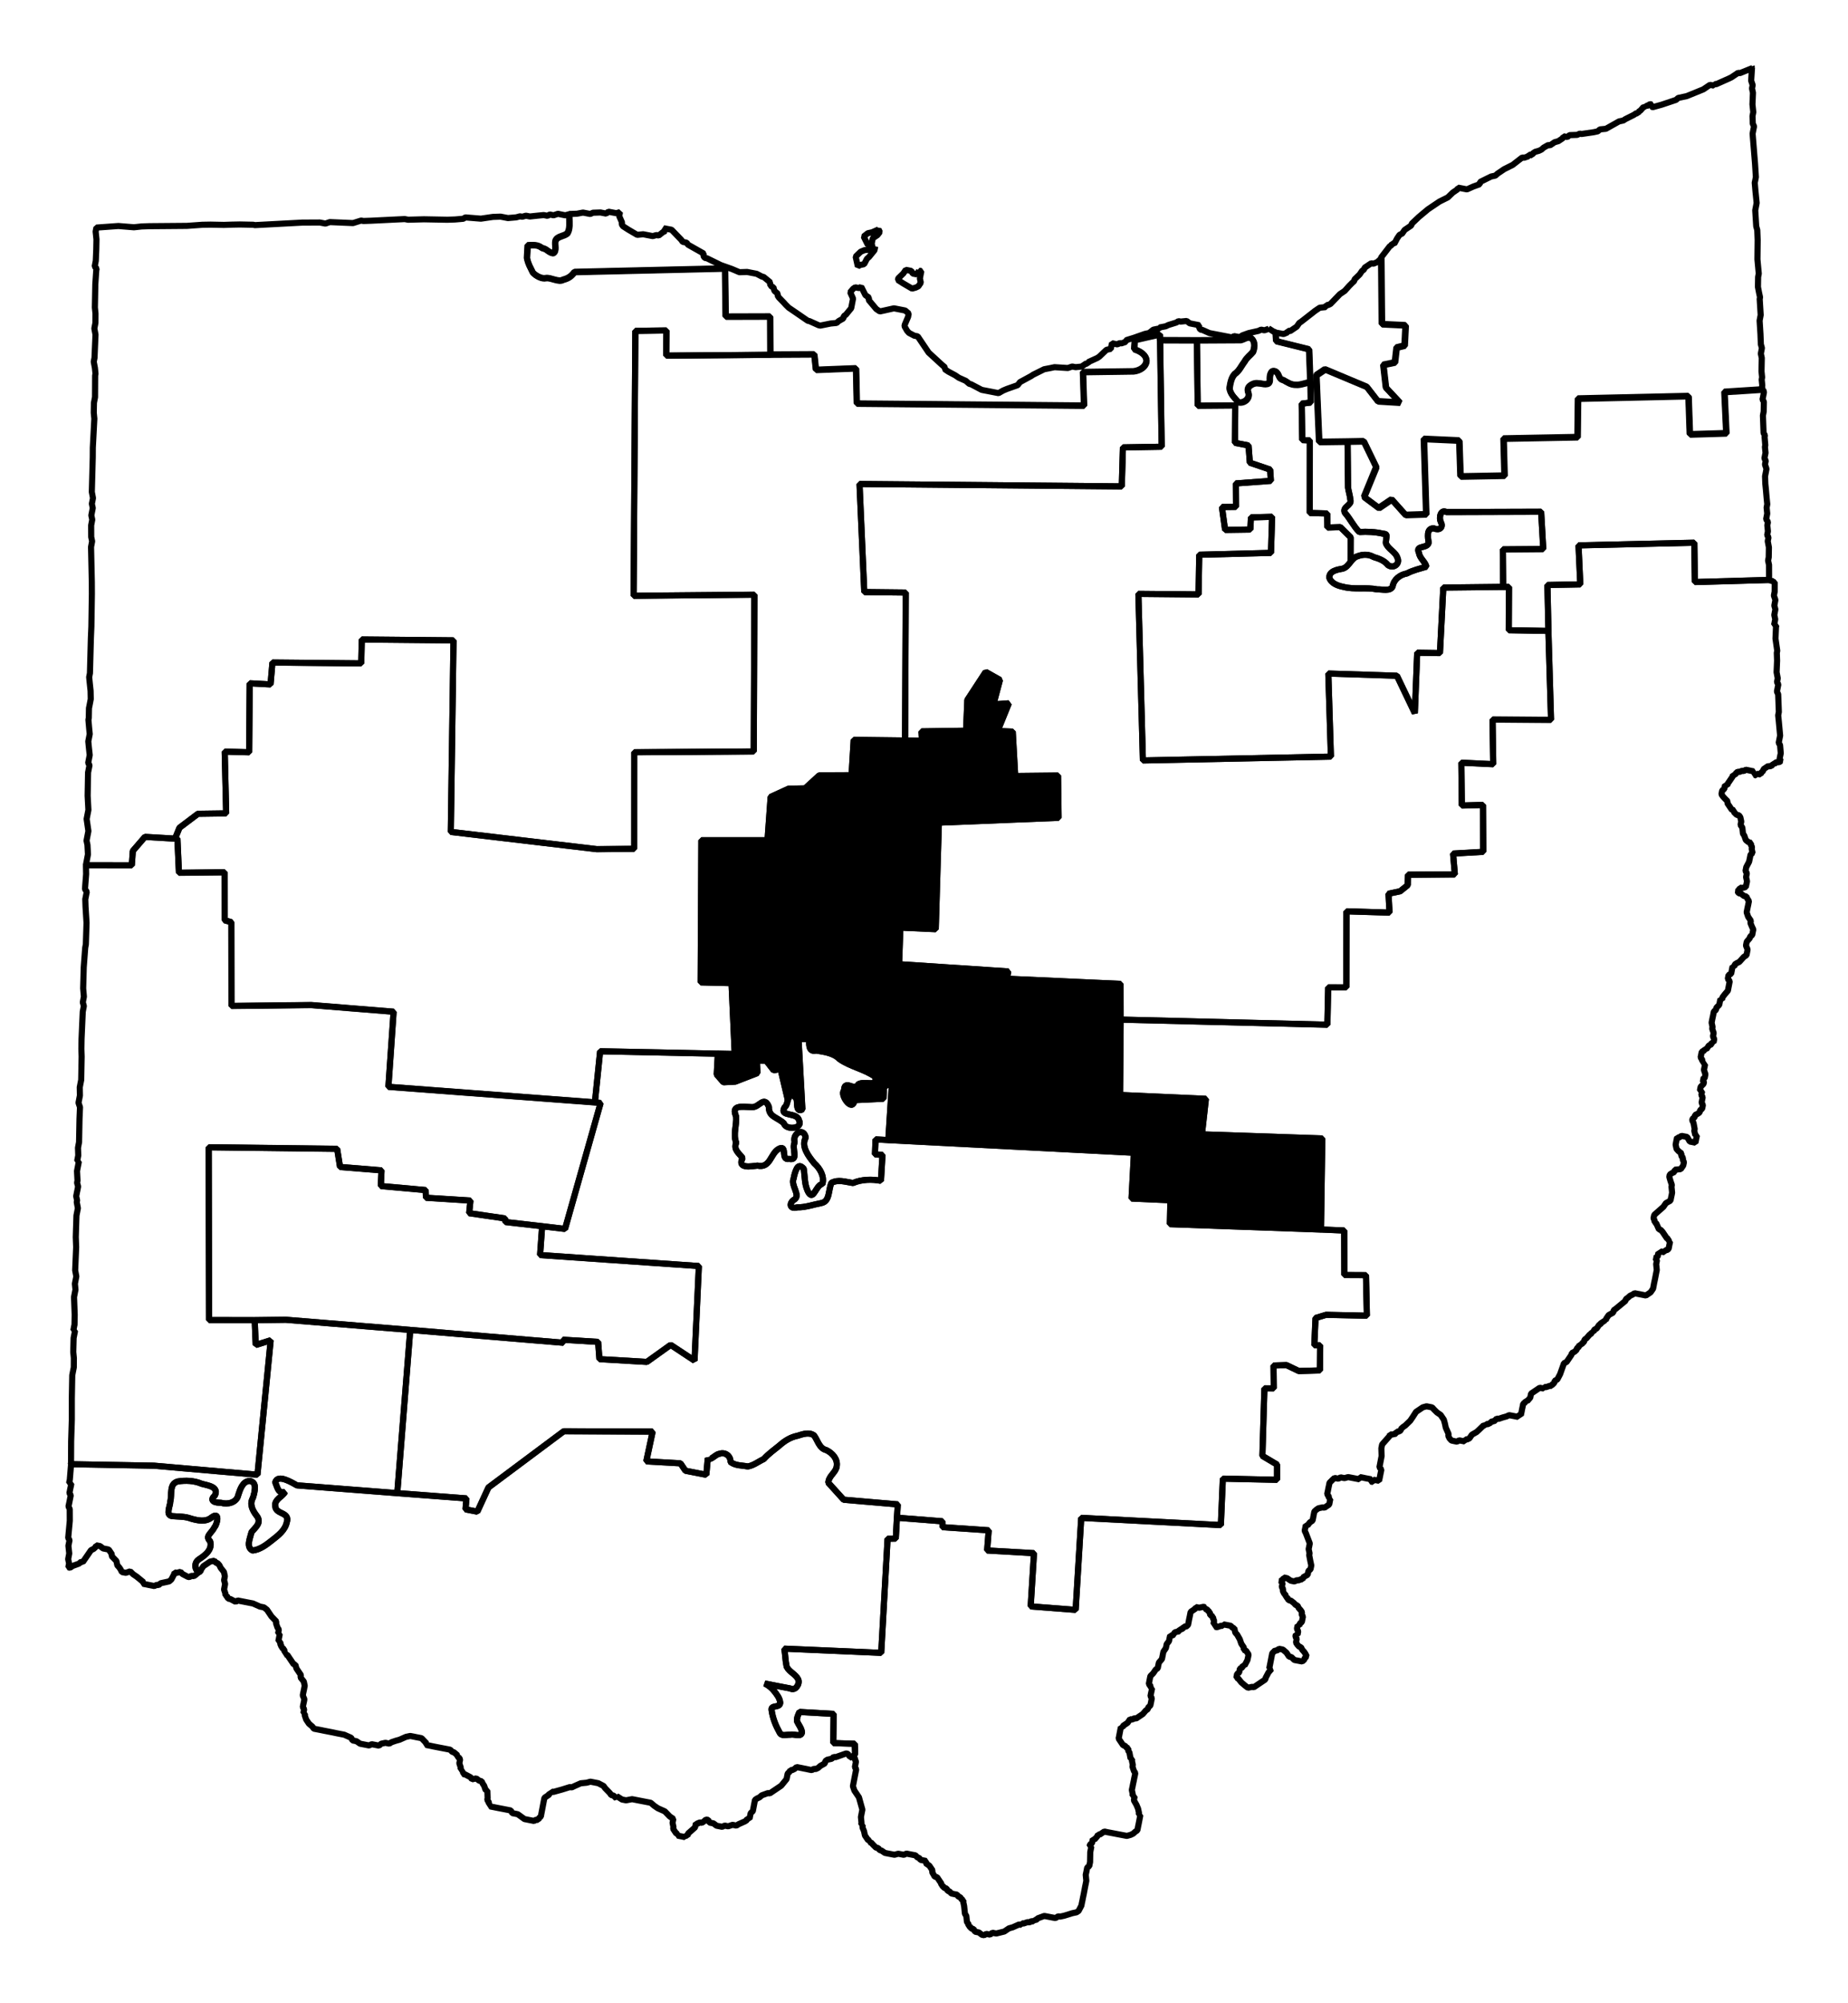 <?xml version="1.0" encoding="UTF-8" standalone="no"?>
<!-- Created with Inkscape (http://www.inkscape.org/) -->

<svg
   xmlns:dc="http://purl.org/dc/elements/1.1/"
   xmlns:cc="http://creativecommons.org/ns#"
   xmlns:rdf="http://www.w3.org/1999/02/22-rdf-syntax-ns#"
   xmlns:svg="http://www.w3.org/2000/svg"
   xmlns="http://www.w3.org/2000/svg"
   xmlns:sodipodi="http://sodipodi.sourceforge.net/DTD/sodipodi-0.dtd"
   xmlns:inkscape="http://www.inkscape.org/namespaces/inkscape"
   width="28.373mm"
   height="30.736mm"
   viewBox="0 0 100.535 108.906"
   id="svg12983"
   version="1.1"
   inkscape:version="0.91 r"
   sodipodi:docname="12.svg">
  <defs
     id="defs12985" />
  <sodipodi:namedview
     id="base"
     pagecolor="#ffffff"
     bordercolor="#666666"
     borderopacity="1.0"
     inkscape:pageopacity="0.0"
     inkscape:pageshadow="2"
     inkscape:zoom="11.394135"
     inkscape:cx="27.637241"
     inkscape:cy="43.894265"
     inkscape:document-units="px"
     inkscape:current-layer="layer1"
     showgrid="false"
     fit-margin-top="1"
     fit-margin-left="1"
     fit-margin-right="1"
     fit-margin-bottom="1"
     inkscape:window-width="2560"
     inkscape:window-height="1388"
     inkscape:window-x="0"
     inkscape:window-y="0"
     inkscape:window-maximized="1" />
  <g
     inkscape:label="Layer 1"
     inkscape:groupmode="layer"
     id="layer1"
     transform="translate(-327.689,-534.191)">
    <path
       inkscape:connector-curvature="0"
       d="m 338.499,619.668 c -0.051,-0.071 -0.129,-0.111 -0.154,-0.189 -0.058,-0.178 -0.031,-0.375 0.163,-0.51 0.158,-0.101 0.357,-0.239 0.494,-0.413 0.137,-0.175 0.191,-0.387 0.113,-0.583 -0.164,-0.155 -0.108,-0.272 -0.021,-0.386 0.087,-0.115 0.204,-0.231 0.262,-0.363 0.087,-0.099 0.16,-0.321 0.157,-0.479 -0.003,-0.158 -0.087,-0.223 -0.307,-0.059 -0.328,0.272 -0.755,0.172 -1.127,0.067 -0.329,-0.127 -0.682,-0.103 -1.024,-0.136 -0.193,-0.027 -0.212,-0.161 -0.192,-0.324 0.021,-0.163 0.091,-0.334 0.089,-0.46 0.054,-0.183 0.033,-0.444 0.064,-0.656 0.032,-0.212 0.104,-0.377 0.341,-0.443 0.434,-0.072 0.904,-0.049 1.312,0.128 0.148,0.041 0.396,0.08 0.571,0.175 0.175,0.094 0.257,0.249 0.131,0.471 -0.171,0.148 -0.15,0.243 -0.059,0.307 0.091,0.064 0.26,0.074 0.399,0.078 0.185,0.051 0.399,0.052 0.576,-0.015 0.177,-0.068 0.32,-0.192 0.365,-0.406 0.099,-0.305 0.237,-0.756 0.627,-0.769 0.227,0.052 0.277,0.194 0.278,0.372 0.001,0.179 -0.058,0.397 -0.108,0.552 -0.199,0.344 -0.016,0.684 0.195,0.961 0.149,0.18 0.144,0.343 0.064,0.49 -0.08,0.147 -0.232,0.282 -0.335,0.412 -0.034,0.148 -0.11,0.356 -0.138,0.546 -0.027,0.19 0.017,0.37 0.199,0.452 0.39,-0.044 0.724,-0.292 1.027,-0.533 0.35,-0.277 0.738,-0.55 0.834,-1.016 0.081,-0.253 -0.051,-0.368 -0.229,-0.458 -0.178,-0.09 -0.389,-0.165 -0.4,-0.396 -0.071,-0.367 0.389,-0.516 0.535,-0.787 -0.186,0.055 -0.291,0.01 -0.362,-0.102 -0.072,-0.112 -0.118,-0.284 -0.174,-0.416 0.066,-0.24 0.304,-0.231 0.539,-0.15 0.235,0.081 0.492,0.229 0.639,0.315 l 5.457,0.424 0.706,-8.872 -6.769,-0.552 -1.691,0.021 0.056,1.348 0.814,-0.256 -0.72,7.309 -5.635,-0.491 -4.505,-0.08 -0.069,0.846 -0.02,0.092 -0.02,0.092 0.123,0.023 -0.023,0.123 -0.02,0.092 -0.02,0.092 -0.023,0.123 -0.02,0.092 0.074,0.11 -0.084,0.429 -0.02,0.092 -0.02,0.092 0.068,0.141 0.003,0.637 -0.087,0.938 0.074,0.11 -0.042,0.215 -0.02,0.092 0.045,0.423 -0.023,0.123 -0.035,0.184 0.05,0.233 -0.042,0.215 0.092,0.02 0.147,-0.099 0.343,-0.125 0.116,-0.105 0.092,0.02 0.444,-0.646 0.141,-0.068 0.116,-0.105 0.02,-0.092 0.215,0.042 0.166,0.128 0.215,0.042 0.092,0.02 0.099,0.147 0.074,0.11 -0.02,0.092 0.265,0.274 0.05,0.233 0.105,0.116 0.074,0.11 0.068,0.141 0.215,0.042 0.239,-0.081 0.16,0.158 0.197,0.134 0.357,0.292 -0.02,0.092 0.215,0.042 0.092,0.02 0.215,0.042 0.092,0.02 0.141,-0.068 0.092,0.02 0.116,-0.105 0.465,-0.101 0.116,-0.105 0.152,-0.289 0.02,-0.092 0.123,0.023 0.202,-0.056 0.105,0.116 0.289,0.152 0.092,0.02 0.11,-0.074 0.123,0.023 0.11,-0.074 0.116,-0.105 0.037,-0.025 z"
       id="OH-01"
       style="font-style:normal;font-weight:400;font-size:34.375px;font-family:'MS Shell Dlg 2';opacity:1;fill:none;fill-opacity:1;fill-rule:evenodd;stroke:#000000;stroke-width:0.333;stroke-linecap:square;stroke-linejoin:bevel;stroke-miterlimit:4;stroke-dasharray:none;stroke-opacity:1" />
    <path
       inkscape:connector-curvature="0"
       d="m 374.082,629.705 0.128,-0.166 -0.021,-0.545 -1.171,-0.037 0.022,-1.587 -1.858,-0.106 c -0.074,0.162 -0.161,0.331 -0.132,0.515 0.087,0.191 0.247,0.375 0.267,0.593 -0.041,0.29 -0.435,0.071 -0.631,0.132 -0.199,-0.019 -0.467,0.109 -0.583,-0.113 -0.212,-0.375 -0.372,-0.771 -0.435,-1.199 -0.082,-0.344 0.437,-0.114 0.464,-0.419 -0.011,-0.246 -0.179,-0.451 -0.322,-0.636 -0.142,-0.18 -0.32,-0.322 -0.523,-0.42 0.465,0.099 0.914,0.177 1.381,0.268 0.154,0.08 0.285,0.02 0.367,-0.088 0.082,-0.108 0.135,-0.263 0.078,-0.399 -0.135,-0.289 -0.491,-0.405 -0.629,-0.695 -0.079,-0.369 -0.067,-0.606 -0.128,-0.98 l 5.272,0.229 0.346,-6.204 0.447,-0.009 0.061,-1.134 0,0 0.046,-0.723 -2.943,-0.253 -0.839,-0.927 0.011,-0.061 c 0.049,-0.335 0.413,-0.504 0.449,-0.836 0.062,-0.394 -0.236,-0.714 -0.562,-0.873 -0.393,-0.094 -0.464,-0.522 -0.672,-0.799 -0.266,-0.196 -0.605,-0.074 -0.895,0.017 -0.384,0.075 -0.711,0.281 -0.996,0.539 -0.291,0.235 -0.591,0.448 -0.842,0.728 -0.283,0.128 -0.56,0.356 -0.874,0.403 -0.322,-0.066 -0.669,-0.034 -0.939,-0.246 0.016,-0.328 -0.291,-0.559 -0.615,-0.438 -0.199,0.02 -0.505,0.421 -0.618,0.23 l -0.082,0.907 -1.135,-0.221 -0.272,-0.403 -1.858,-0.106 0.347,-1.62 -4.836,-0.017 -4.096,3.056 -0.606,1.315 -0.644,-0.125 0.052,-0.595 -3.765,-0.286 0,0 -5.457,-0.424 c -0.147,-0.087 -0.404,-0.235 -0.639,-0.315 -0.235,-0.081 -0.473,-0.09 -0.539,0.15 0.056,0.132 0.102,0.304 0.174,0.416 0.072,0.112 0.176,0.157 0.362,0.102 -0.146,0.271 -0.606,0.421 -0.535,0.787 0.012,0.232 0.222,0.306 0.4,0.396 0.178,0.09 0.31,0.206 0.229,0.458 -0.097,0.466 -0.484,0.739 -0.834,1.016 -0.303,0.24 -0.637,0.489 -1.027,0.533 -0.182,-0.083 -0.226,-0.262 -0.199,-0.452 0.027,-0.19 0.105,-0.399 0.138,-0.546 0.103,-0.13 0.255,-0.265 0.335,-0.412 0.08,-0.147 0.085,-0.31 -0.064,-0.49 -0.211,-0.277 -0.394,-0.617 -0.195,-0.961 0.05,-0.155 0.108,-0.374 0.108,-0.552 -10e-4,-0.179 -0.051,-0.32 -0.278,-0.372 -0.39,0.014 -0.528,0.465 -0.627,0.769 -0.046,0.214 -0.188,0.339 -0.365,0.406 -0.177,0.068 -0.391,0.067 -0.576,0.015 -0.139,-0.002 -0.308,-0.012 -0.399,-0.077 -0.091,-0.064 -0.111,-0.159 0.059,-0.307 0.126,-0.222 0.045,-0.377 -0.131,-0.471 -0.175,-0.094 -0.423,-0.134 -0.571,-0.175 -0.408,-0.176 -0.878,-0.2 -1.312,-0.128 -0.236,0.066 -0.31,0.231 -0.341,0.443 -0.032,0.212 -0.01,0.473 -0.065,0.656 0.002,0.126 -0.069,0.297 -0.089,0.46 -0.021,0.163 1.5e-4,0.295 0.192,0.324 0.342,0.033 0.695,0.008 1.024,0.136 0.372,0.104 0.799,0.204 1.127,-0.067 0.22,-0.163 0.303,-0.099 0.307,0.059 0.003,0.158 -0.07,0.38 -0.157,0.479 -0.058,0.132 -0.175,0.248 -0.262,0.363 -0.087,0.114 -0.144,0.231 0.021,0.386 0.078,0.196 0.024,0.408 -0.113,0.583 -0.137,0.174 -0.337,0.312 -0.494,0.413 -0.193,0.135 -0.221,0.331 -0.163,0.51 0.025,0.079 0.103,0.118 0.154,0.189 l 0.104,-0.043 0.02,-0.092 0.134,-0.197 0.11,-0.074 0.147,-0.099 0.11,-0.074 0.233,-0.05 0.074,0.11 0.092,0.02 0.105,0.116 0.068,0.141 0.179,0.226 0.05,0.233 -0.042,0.215 0.056,0.202 -0.023,0.123 -0.035,0.184 0.081,0.239 -0.02,0.092 0.092,0.02 0.068,0.141 0.123,0.023 0.289,0.152 0.11,-0.074 0.092,0.02 0.215,0.042 0.399,0.078 0.123,0.023 0.381,0.17 0.215,0.042 0.166,0.128 0.173,0.257 0.074,0.11 0.265,0.274 -0.02,0.092 0.081,0.239 0.074,0.11 -0.042,0.215 0.092,0.02 -0.059,0.307 -0.02,0.092 0.123,0.023 -0.023,0.123 0.074,0.11 -0.02,0.092 0.092,0.02 0.099,0.147 -0.02,0.092 0.092,0.02 -0.02,0.092 0.092,0.02 0.173,0.256 0.074,0.11 0.099,0.147 0.092,0.02 0.056,0.202 0.173,0.256 0.074,0.11 -0.023,0.123 0.179,0.226 0.05,0.233 -0.02,0.092 -0.023,0.123 -0.02,0.092 -0.02,0.092 -0.023,0.123 0.087,0.208 -0.023,0.123 -0.02,0.092 -0.02,0.092 -0.023,0.123 0.074,0.11 -0.042,0.215 0.092,0.02 -0.02,0.092 0.081,0.239 0.074,0.11 0.074,0.11 0.191,0.164 0.074,0.11 0.215,0.042 0.215,0.042 0.092,0.02 0.521,0.101 0.092,0.02 0.092,0.02 0.215,0.042 0.215,0.042 0.381,0.17 0.068,0.141 0.123,0.023 0.092,0.02 0.197,0.134 0.491,0.096 0.141,-0.068 0.307,0.059 0.092,0.02 0.116,-0.105 0.233,-0.05 0.092,0.02 0.123,0.023 0.11,-0.074 0.239,-0.081 0.202,-0.056 0.349,-0.155 0.233,-0.05 0.215,0.042 0.092,0.02 0.307,0.059 0.265,0.274 -0.02,0.092 0.092,0.02 0.123,0.023 0.092,0.02 0.092,0.02 0.215,0.042 0.307,0.059 0.307,0.059 0.092,0.02 0.105,0.116 0.092,0.02 0.191,0.164 -0.02,0.092 0.092,0.02 0.074,0.11 -0.023,0.123 -0.02,0.092 0.081,0.239 -0.02,0.092 0.092,0.02 -0.02,0.092 0.092,0.02 -0.023,0.123 0.123,0.023 0.289,0.152 0.074,0.11 0.233,-0.05 0.166,0.128 0.123,0.023 0.068,0.141 0.074,0.11 0.081,0.239 0.092,0.02 0.014,0.417 -0.02,0.092 0.099,0.147 -0.02,0.092 0.092,0.02 -0.02,0.092 0.092,0.02 0.123,0.023 0.092,0.02 0.215,0.042 0.184,0.035 0.43,0.084 0.068,0.141 0.092,0.02 0.123,0.023 0.092,0.02 0.363,0.262 0.123,0.023 0.092,0.02 0.215,0.042 0.092,0.02 0.11,-0.074 0.123,0.023 0.02,-0.092 0.116,-0.105 0.035,-0.184 0.059,-0.307 0.023,-0.123 0.059,-0.307 0.02,-0.092 0.257,-0.173 0.02,-0.092 0.092,0.02 0.02,-0.092 0.092,0.02 0.471,-0.131 0.44,-0.137 0.092,0.02 0.141,-0.068 0.348,-0.155 0.325,-0.032 0.202,-0.056 0.215,0.042 0.215,0.042 0.289,0.152 0.074,0.11 0.265,0.274 0.074,0.11 0.123,0.023 0.16,0.159 0.023,-0.123 0.283,0.182 0.123,0.023 0.092,0.02 0.331,-0.063 0.215,0.042 0.614,0.119 0.184,0.035 0.191,0.164 0.197,0.134 0.381,0.17 0.265,0.274 0.197,0.134 -0.042,0.215 0.05,0.233 -0.02,0.092 0.074,0.11 0.099,0.147 0.092,0.02 -0.02,0.092 0.092,0.02 0.123,0.023 0.092,0.02 0.092,0.02 0.02,-0.092 0.123,0.023 0.023,-0.123 0.384,-0.339 0.02,-0.092 0.023,-0.123 0.092,0.02 0.11,-0.074 0.123,0.023 0.11,-0.074 0.116,-0.105 0.123,0.023 0.068,0.141 0.092,0.02 0.123,0.023 0.166,0.128 0.215,0.042 0.092,0.02 0.141,-0.068 0.092,0.02 0.092,0.02 0.239,-0.081 0.215,0.042 0.11,-0.074 0.349,-0.155 0.11,-0.074 0.02,-0.092 0.123,0.023 0.042,-0.215 0.02,-0.092 0.116,-0.105 0.059,-0.307 0.059,-0.307 0.11,-0.074 0.141,-0.068 0.116,-0.105 0.343,-0.125 0.092,0.02 0.147,-0.099 0.22,-0.148 0.257,-0.173 0.292,-0.357 0.042,-0.215 0.02,-0.092 0.116,-0.105 0.02,-0.092 0.092,0.02 0.141,-0.068 0.116,-0.105 0.092,0.02 0.215,0.042 0.092,0.02 0.123,0.023 0.092,0.02 0.092,0.02 0.123,0.023 0.11,-0.074 0.092,0.02 0.141,-0.068 0.116,-0.105 0.251,-0.142 0.023,-0.123 0.11,-0.074 0.233,-0.05 0.116,-0.105 0.092,0.02 0.581,-0.205 0.092,0.02 0.099,0.147 0.092,0.02 0.074,0.11 z"
       id="OH-02"
       style="font-style:normal;font-weight:400;font-size:34.375px;font-family:'MS Shell Dlg 2';opacity:1;fill:none;fill-opacity:1;fill-rule:evenodd;stroke:#000000;stroke-width:0.333;stroke-linecap:square;stroke-linejoin:bevel;stroke-miterlimit:4;stroke-dasharray:none;stroke-opacity:1" />
    <path
       inkscape:connector-curvature="0"
       d="m 370.548,593.999 c -0.038,0.143 -0.067,0.307 -0.17,0.381 -0.174,0.292 0.015,0.345 0.241,0.397 0.226,0.052 0.485,0.091 0.541,0.328 0.106,0.214 -0.048,0.361 -0.268,0.394 -0.219,0.033 -0.497,-0.025 -0.559,-0.236 -0.149,-0.147 -0.362,-0.244 -0.535,-0.359 -0.173,-0.114 -0.294,-0.26 -0.279,-0.532 -0.128,-0.317 -0.254,-0.318 -0.4,-0.237 -0.146,0.082 -0.308,0.256 -0.526,0.248 -0.304,-0.011 -0.597,-0.046 -0.766,0.01 -0.169,0.057 -0.226,0.184 -0.096,0.491 0.045,0.476 -0.176,0.967 0.008,1.434 -0.17,0.39 0.181,0.589 0.348,0.832 -0.16,0.308 -0.03,0.412 0.168,0.446 0.198,0.036 0.465,-0.021 0.643,-0.034 0.334,0.077 0.518,-0.075 0.66,-0.285 0.143,-0.21 0.258,-0.484 0.469,-0.609 0.268,-0.156 0.293,0.006 0.314,0.188 0.02,0.182 0.015,0.39 0.284,0.342 0.269,0.054 0.297,-0.09 0.28,-0.296 -0.017,-0.205 -0.078,-0.462 0.021,-0.601 -0.087,-0.232 0.044,-0.458 0.199,-0.534 0.156,-0.076 0.344,-0.017 0.394,0.268 -0.135,0.262 -0.087,0.505 0.016,0.735 0.103,0.23 0.281,0.459 0.445,0.659 0.312,0.276 0.575,0.716 0.447,1.138 -0.17,0.006 -0.287,0.238 -0.396,0.4 -0.11,0.162 -0.194,0.282 -0.336,0.094 -0.254,-0.405 -0.213,-0.882 -0.283,-1.328 -0.184,-0.211 -0.295,-0.164 -0.38,-0.011 -0.085,0.153 -0.147,0.404 -0.169,0.54 -0.171,0.37 0.37,0.873 0.067,1.127 -0.171,0.093 -0.244,0.233 -0.225,0.338 0.019,0.105 0.145,0.169 0.362,0.102 0.435,0.011 0.86,-0.149 1.286,-0.228 0.264,-0.045 0.355,-0.244 0.408,-0.462 0.053,-0.218 0.075,-0.453 0.156,-0.638 0.37,-0.202 0.753,-0.056 1.177,0.006 0.463,-0.204 1.045,-0.212 1.519,-0.119 l 0.084,-1.416 -0.411,-0.016 0.033,-0.821 0.693,0.039 0.203,-3.176 -0.44,0.297 -0.027,0.631 -1.575,0.076 c -0.02,0.173 -0.101,0.256 -0.176,0.252 -0.076,-0.002 -0.172,-0.077 -0.252,-0.176 -0.16,-0.199 -0.264,-0.506 -0.138,-0.6 -4.5e-4,-0.312 0.142,-0.308 0.305,-0.259 0.163,0.049 0.354,0.134 0.459,-0.07 0.153,-0.111 0.426,-0.07 0.649,-0.065 0.223,0.006 0.386,-0.043 0.261,-0.363 -0.591,-0.411 -1.327,-0.534 -1.917,-0.946 -0.338,-0.341 -0.828,-0.395 -1.277,-0.471 -0.217,0.052 -0.309,-0.033 -0.35,-0.164 -0.041,-0.129 -0.043,-0.294 -0.009,-0.447 l -0.601,-0.021 0.211,3.829 c -0.199,0.123 -0.264,-0.009 -0.283,-0.182 -0.019,-0.175 0.004,-0.389 -0.101,-0.465 -0.22,-0.217 -0.302,-0.137 -0.355,0.026 -0.014,0.038 -0.043,0.072 -0.055,0.117 z"
       id="OH-03"
       style="font-style:normal;font-weight:400;font-size:34.375px;font-family:'MS Shell Dlg 2';opacity:1;fill:none;fill-opacity:1;fill-rule:evenodd;stroke:#000000;stroke-width:0.333;stroke-linecap:square;stroke-linejoin:bevel;stroke-miterlimit:4;stroke-dasharray:none;stroke-opacity:1" />
    <path
       inkscape:connector-curvature="0"
       d="m 360.051,594.124 0.285,-2.778 6.405,0.131 0,0 0.919,0.019 -0.174,-3.854 -1.679,-0.04 0.038,-7.728 3.598,-9.9e-4 0.171,-2.354 0.978,-0.447 0.895,-0.017 0.775,-0.709 1.753,-0.009 0.118,-1.919 2.795,0.034 0.036,-8.047 -2.255,-0.025 -0.259,-5.876 14.268,0.131 0.062,-2.121 2.108,-0.036 -0.086,-5.779 0,0 -5.7e-4,-0.319 -1.365,0.308 -0.034,0.503 c 0.519,0.164 0.71,0.456 0.659,0.701 -0.051,0.246 -0.33,0.462 -0.702,0.5 l -2.745,0.039 0.059,1.826 -12.362,-0.111 -0.042,-1.918 -2.181,0.085 -0.09,-0.845 -2.39,0.013 0,0 -5.675,0.043 0.011,-1.367 -1.691,0.021 -0.094,14.403 6.57,-0.06 -0.034,8.525 -6.502,0.041 -0.002,5.252 -2.041,0.017 -7.936,-0.938 0.146,-10.414 -4.989,-0.047 -0.03,1.299 -4.83,-0.047 -0.104,1.19 -1.134,-0.061 -0.029,3.751 -1.33,-0.036 0.079,3.358 -1.532,0.021 -1.007,0.759 -0.242,0.59 0.129,-0.007 0.084,1.863 2.488,-0.026 0.002,2.611 0.362,0.102 0.006,4.554 4.339,-0.048 4.482,0.362 -0.284,4.083 11.232,0.846 z"
       id="OH-04"
       style="font-style:normal;font-weight:400;font-size:34.375px;font-family:'MS Shell Dlg 2';opacity:1;fill:none;fill-opacity:1;fill-rule:evenodd;stroke:#000000;stroke-width:0.333;stroke-linecap:square;stroke-linejoin:bevel;stroke-miterlimit:4;stroke-dasharray:none;stroke-opacity:1" />
    <path
       inkscape:connector-curvature="0"
       d="m 332.377,581.231 2.482,0.005 0.057,-0.785 0.658,-0.763 1.637,0.096 0.242,-0.59 1.007,-0.759 1.532,-0.021 -0.079,-3.358 1.33,0.036 0.029,-3.751 1.134,0.061 0.104,-1.19 4.83,0.047 0.03,-1.299 4.989,0.047 -0.146,10.413 7.936,0.938 2.041,-0.017 0.002,-5.252 6.502,-0.041 0.034,-8.525 -6.57,0.06 0.094,-14.403 1.691,-0.021 -0.011,1.367 5.675,-0.043 -0.011,-2.071 -2.421,0.007 -0.033,-2.617 -8.187,0.191 c -0.185,0.24 -0.33,0.342 -0.623,0.42 -0.253,0.153 -0.67,-0.135 -0.938,-0.087 -0.206,0.05 -0.522,-0.105 -0.706,-0.297 -0.165,-0.353 -0.236,-0.411 -0.323,-0.795 l 0.039,-0.693 c 0.497,-0.033 0.598,0.015 0.798,0.155 0.258,0.038 0.326,0.242 0.584,0.273 0.224,-0.109 0.071,-0.47 0.131,-0.675 0.104,-0.266 0.472,-0.229 0.654,-0.414 0.147,-0.244 0.099,-0.565 0.099,-0.84 -0.007,-0.061 7.8e-4,-0.127 0.004,-0.19 l -0.03,-0.01 -0.202,0.056 -0.215,-0.042 -0.092,-0.02 -0.092,-0.02 -0.239,0.081 -0.092,-0.02 -0.123,-0.023 -0.11,0.074 -0.092,-0.02 -0.123,-0.023 -0.325,0.032 -0.423,0.045 -0.215,-0.042 -0.202,0.056 -0.123,-0.023 -0.202,0.056 -0.453,0.039 -0.399,-0.077 -0.417,0.014 -0.655,0.096 -0.846,-0.069 -0.11,0.074 -0.453,0.039 -0.417,0.014 -1.269,-0.024 -0.864,0.023 -0.184,-0.035 -1.832,0.09 -0.417,0.014 -0.123,-0.023 -0.441,0.137 -1.263,-0.054 -0.239,0.081 -0.184,-0.035 -0.123,-0.023 -0.956,0.005 -1.801,0.096 -0.772,0.041 -0.092,-0.02 -0.729,-0.015 -0.447,0.009 -0.417,0.014 -0.729,-0.015 -0.447,0.008 -0.839,0.06 -2.041,0.017 -0.417,0.014 -0.423,0.045 -0.846,-0.069 -1.195,0.086 -0.042,0.215 0.045,0.423 -0.01,0.539 -0.027,0.631 -0.059,0.307 0.105,0.116 -0.02,0.092 -0.051,0.754 -0.024,1.269 0.033,0.325 -0.003,0.509 -0.059,0.307 0.063,0.331 -0.027,0.631 -0.027,0.631 -0.042,0.215 0.063,0.331 0.033,0.325 -0.02,0.092 -0.006,1.177 -0.059,0.307 -0.01,0.539 0.032,0.325 -0.083,1.576 -0.003,0.509 -0.051,1.9 0.063,0.331 -0.042,0.215 -0.02,0.092 0.05,0.233 -0.078,0.399 0.05,0.233 -0.059,0.307 0.003,0.637 0.05,0.233 -0.059,0.307 0.042,1.918 0.003,0.637 -0.027,1.777 -0.027,0.631 -0.051,1.9 -0.042,0.215 0.032,0.325 0.045,0.423 0.009,0.447 -0.077,0.399 -0.02,0.092 -0.01,0.539 -0.02,0.092 0.039,0.453 0.032,0.325 -0.078,0.399 0.032,0.325 0.045,0.423 -0.084,0.43 0.074,0.11 -0.059,0.307 -0.02,0.092 -0.023,1.269 0.041,0.772 -0.096,0.491 0.096,0.655 -0.101,0.522 0.05,0.233 0.027,0.515 -0.059,0.307 -0.042,0.215 -0.011,0.061 z"
       id="OH-05"
       style="font-style:normal;font-weight:400;font-size:34.375px;font-family:'MS Shell Dlg 2';opacity:1;fill:none;fill-opacity:1;fill-rule:evenodd;stroke:#000000;stroke-width:0.333;stroke-linecap:square;stroke-linejoin:bevel;stroke-miterlimit:4;stroke-dasharray:none;stroke-opacity:1" />
    <path
       inkscape:connector-curvature="0"
       d="m 423.893,565.721 -4.001,0.114 -0.03,-2.139 -6.3,0.144 0.097,2.12 -1.789,0.034 0.056,2.494 0,0 0.143,4.835 -3.181,-0.013 0.037,2.427 -1.735,-0.083 0.025,2.329 1.152,-0.031 0.014,2.549 -1.642,0.095 0.098,1.133 -2.549,0.014 -0.015,0.57 -0.415,0.333 -0.63,0.132 0.055,1.029 -2.342,-0.073 -0.008,4.137 -0.987,-7.8e-4 -0.044,2.029 -11.248,-0.276 -0.033,4.1 4.671,0.208 -0.216,1.932 6.547,0.222 -0.071,4.952 1.263,0.055 0.007,2.421 1.177,0.006 0.049,2.206 -2.219,-0.049 -0.575,0.175 -0.066,1.483 0.319,-5.6e-4 -0.011,1.367 -1.152,0.031 -0.67,-0.321 -0.705,0.022 0.013,1.244 -0.509,-0.003 -0.109,3.672 0.799,0.474 -0.002,0.827 -2.948,-0.064 -0.109,2.526 -7.596,-0.394 -0.304,5.003 -2.446,-0.189 0.181,-2.894 -2.55,-0.146 0.086,-1.097 -2.514,-0.171 -5.6e-4,-0.319 -2.477,-0.195 -0.061,1.134 -0.447,0.009 -0.346,6.204 -5.272,-0.229 c 0.061,0.374 0.049,0.61 0.128,0.98 0.138,0.29 0.494,0.406 0.629,0.695 0.057,0.136 0.005,0.291 -0.078,0.399 -0.082,0.108 -0.213,0.167 -0.367,0.088 -0.467,-0.091 -0.916,-0.17 -1.38,-0.268 0.203,0.099 0.381,0.24 0.523,0.42 0.143,0.185 0.311,0.389 0.322,0.636 -0.026,0.305 -0.546,0.076 -0.464,0.419 0.063,0.428 0.223,0.823 0.435,1.199 0.116,0.222 0.384,0.092 0.583,0.114 0.196,-0.061 0.589,0.157 0.631,-0.132 -0.02,-0.218 -0.18,-0.402 -0.267,-0.593 -0.029,-0.184 0.057,-0.354 0.132,-0.515 l 1.858,0.106 -0.022,1.587 1.171,0.037 0.021,0.545 -0.128,0.166 0.123,0.023 -0.02,0.092 0.068,0.141 -0.059,0.307 0.074,0.11 -0.02,0.092 -0.042,0.215 -0.042,0.215 -0.035,0.184 -0.042,0.215 0.081,0.239 0.074,0.11 0.173,0.256 0.056,0.202 0.131,0.471 -0.02,0.092 -0.059,0.307 0.032,0.325 -0.02,0.092 0.092,0.02 -0.023,0.123 0.087,0.208 0.05,0.233 0.074,0.11 0.099,0.147 0.092,0.02 -0.02,0.092 0.092,0.02 0.105,0.116 0.16,0.159 0.123,0.023 0.074,0.11 0.092,0.02 0.197,0.134 0.215,0.042 0.184,0.035 0.123,0.023 0.202,-0.056 0.307,0.059 0.141,-0.068 0.092,0.02 0.215,0.042 0.184,0.035 0.105,0.116 0.092,0.02 0.074,0.11 0.123,0.023 0.184,0.035 -0.023,0.123 0.197,0.134 0.074,0.11 0.099,0.147 -0.02,0.092 0.142,0.251 0.123,0.023 0.148,0.22 0.099,0.147 -0.02,0.092 0.092,0.02 0.074,0.11 0.123,0.023 0.068,0.141 0.092,0.02 0.105,0.116 0.092,0.02 0.092,0.02 0.123,0.023 0.074,0.11 0.092,0.02 0.099,0.147 0.092,0.02 -0.02,0.092 0.05,0.233 0.045,0.423 0.074,0.11 0.033,0.325 0.099,0.147 -0.02,0.092 0.092,0.02 0.074,0.11 0.123,0.023 0.068,0.141 0.092,0.02 0.123,0.023 0.166,0.128 0.123,0.023 0.11,-0.074 0.215,0.042 0.116,-0.105 0.092,0.02 0.123,0.023 0.435,-0.107 0.256,-0.173 0.202,-0.056 0.348,-0.155 0.123,0.023 0.02,-0.092 0.092,0.02 0.239,-0.081 0.092,0.02 0.11,-0.074 0.123,0.023 0.02,-0.092 0.092,0.02 0.116,-0.105 0.342,-0.125 0.123,0.023 0.307,0.059 0.184,0.035 0.147,-0.099 0.092,0.02 0.233,-0.05 0.44,-0.137 0.233,-0.05 0.11,-0.074 0.152,-0.289 0.023,-0.123 0.02,-0.092 0.02,-0.092 0.023,-0.123 0.02,-0.092 0.02,-0.092 0.023,-0.123 0.035,-0.184 0.023,-0.123 0.02,-0.092 0.042,-0.215 -0.032,-0.325 0.02,-0.092 0.02,-0.092 0.023,-0.123 0.02,-0.092 0.11,-0.074 0.023,-0.123 0.02,-0.092 0.01,-0.539 0.059,-0.307 -0.092,-0.02 0.02,-0.092 0.11,-0.074 0.023,-0.123 0.02,-0.092 0.092,0.02 0.164,-0.191 0.02,-0.092 0.092,0.02 0.11,-0.074 0.147,-0.099 0.092,0.02 0.092,0.02 0.123,0.023 0.184,0.035 0.307,0.059 0.123,0.023 0.184,0.035 0.123,0.023 0.202,-0.056 0.141,-0.068 0.116,-0.105 0.11,-0.074 0.02,-0.092 0.023,-0.123 0.02,-0.092 0.042,-0.215 0.035,-0.184 0.023,-0.123 -0.092,-0.02 0.02,-0.092 -0.05,-0.233 -0.087,-0.208 -0.142,-0.25 0.042,-0.215 -0.123,-0.023 0.02,-0.092 -0.05,-0.233 0.02,-0.092 0.02,-0.092 0.023,-0.123 0.02,-0.092 0.02,-0.092 0.023,-0.123 0.02,-0.092 0.02,-0.092 0.023,-0.123 -0.074,-0.11 -0.081,-0.239 0.02,-0.092 -0.05,-0.233 0.02,-0.092 -0.092,-0.02 -0.063,-0.331 -0.074,-0.11 0.023,-0.123 -0.092,-0.02 -0.105,-0.116 -0.092,-0.02 -0.074,-0.11 -0.099,-0.147 -0.074,-0.11 0.02,-0.092 0.023,-0.123 0.059,-0.307 0.02,-0.092 0.092,0.02 0.02,-0.092 0.256,-0.173 0.134,-0.197 0.123,0.023 0.11,-0.074 0.092,0.02 0.256,-0.173 0.11,-0.074 0.164,-0.191 0.11,-0.074 0.02,-0.092 0.116,-0.105 0.02,-0.092 0.02,-0.092 0.023,-0.123 0.02,-0.092 -0.074,-0.11 0.023,-0.123 0.02,-0.092 0.02,-0.092 0.023,-0.123 -0.092,-0.02 0.02,-0.092 -0.105,-0.116 0.042,-0.215 0.042,-0.215 0.158,-0.16 0.134,-0.197 0.11,-0.074 0.023,-0.123 0.02,-0.092 0.02,-0.092 0.164,-0.191 0.02,-0.092 0.042,-0.215 0.02,-0.092 0.134,-0.197 0.02,-0.092 0.023,-0.123 0.128,-0.166 0.023,-0.123 0.02,-0.092 0.02,-0.092 0.123,0.023 0.134,-0.197 0.233,-0.05 0.023,-0.123 0.092,0.02 0.11,-0.074 0.02,-0.092 0.123,0.023 0.116,-0.105 0.035,-0.184 0.023,-0.123 0.02,-0.092 0.02,-0.092 0.023,-0.123 0.02,-0.092 0.11,-0.074 0.147,-0.099 0.02,-0.092 0.092,0.02 0.092,0.02 0.233,-0.05 0.092,0.02 -0.02,0.092 0.123,0.023 0.074,0.11 0.092,0.02 -0.023,0.123 0.105,0.116 0.092,0.02 -0.02,0.092 0.068,0.141 -0.02,0.092 -0.02,0.092 0.123,0.023 -0.023,0.123 0.092,0.02 0.239,-0.081 0.092,0.02 0.02,-0.092 0.215,0.042 0.184,0.035 0.105,0.116 0.092,0.02 0.05,0.233 0.105,0.116 0.142,0.251 0.081,0.239 0.074,0.11 0.074,0.11 -0.023,0.123 0.123,0.023 0.148,0.22 -0.023,0.123 -0.02,0.092 -0.02,0.092 -0.152,0.289 -0.092,-0.02 -0.023,0.123 -0.141,0.068 -0.042,0.215 -0.11,0.074 -0.02,0.092 -0.023,0.123 0.092,0.02 0.179,0.226 0.191,0.164 0.166,0.128 0.233,-0.05 0.092,0.02 0.257,-0.173 0.256,-0.173 0.11,-0.074 0.02,-0.092 0.152,-0.289 0.164,-0.191 -0.123,-0.023 0.02,-0.092 0.084,-0.429 0.059,-0.307 0.158,-0.16 0.092,0.02 0.116,-0.105 0.123,0.023 0.092,0.02 0.191,0.164 0.148,0.22 0.123,0.023 0.16,0.158 0.123,0.023 0.184,0.035 0.123,0.023 0.116,-0.105 0.02,-0.092 0.11,-0.074 -0.068,-0.141 -0.074,-0.11 -0.105,-0.116 -0.068,-0.141 -0.092,-0.02 -0.105,-0.116 -0.074,-0.11 0.023,-0.123 0.02,-0.092 -0.074,-0.11 0.023,-0.123 0.092,0.02 0.035,-0.184 -0.068,-0.141 0.02,-0.092 0.02,-0.092 0.092,0.02 0.023,-0.123 0.11,-0.074 0.02,-0.092 0.023,-0.123 0.02,-0.092 -0.074,-0.11 0.023,-0.123 -0.074,-0.11 -0.105,-0.116 -0.068,-0.141 -0.092,-0.02 -0.105,-0.116 -0.166,-0.128 -0.123,-0.023 -0.068,-0.141 -0.092,-0.02 0.02,-0.092 -0.105,-0.116 -0.068,-0.141 0.02,-0.092 -0.074,-0.11 0.042,-0.215 -0.105,-0.116 0.147,-0.099 0.02,-0.092 0.092,0.02 0.092,0.02 0.197,0.134 0.092,0.02 0.123,0.023 0.11,-0.074 0.092,0.02 0.141,-0.068 0.092,0.02 0.023,-0.123 0.251,-0.142 0.023,-0.123 0.02,-0.092 0.11,-0.074 0.042,-0.215 -0.05,-0.233 -0.063,-0.331 0.02,-0.092 -0.05,-0.233 0.02,-0.092 0.042,-0.215 -0.211,-0.55 -0.068,-0.141 0.02,-0.091 0.02,-0.092 0.023,-0.123 0.092,0.02 0.128,-0.166 0.147,-0.099 0.02,-0.092 0.042,-0.215 0.035,-0.184 0.116,-0.105 0.11,-0.074 0.233,-0.05 0.091,0.02 0.147,-0.099 0.11,-0.074 0.02,-0.092 0.023,-0.123 0.02,-0.092 -0.092,-0.02 0.02,-0.092 -0.099,-0.147 0.02,-0.092 0.02,-0.092 0.023,-0.123 0.02,-0.092 0.02,-0.092 0.023,-0.123 0.159,-0.16 0.116,-0.105 0.215,0.042 0.11,-0.074 0.215,0.042 0.202,-0.056 0.521,0.101 0.092,0.02 0.023,-0.123 0.123,0.023 0.092,0.02 0.092,0.02 0.123,0.023 0.184,0.035 -0.023,0.123 0.123,0.023 0.023,-0.123 0.307,0.059 0.02,-0.092 0.02,-0.092 0.042,-0.215 0.02,-0.092 0.023,-0.123 -0.105,-0.116 0.077,-0.399 0.042,-0.215 -0.014,-0.417 0.023,-0.123 0.02,-0.092 0.408,-0.462 0.02,-0.092 0.092,0.02 0.233,-0.05 0.023,-0.123 0.092,0.02 0.141,-0.068 0.02,-0.092 0.116,-0.105 0.11,-0.074 0.274,-0.265 0.134,-0.197 0.182,-0.283 0.11,-0.074 0.257,-0.173 0.202,-0.056 0.215,0.042 0.092,0.02 0.105,0.116 0.16,0.158 0.197,0.134 0.074,0.11 0.099,0.147 0.056,0.202 0.05,0.233 0.155,0.349 -0.02,0.092 0.068,0.141 0.105,0.116 0.092,0.02 0.092,0.02 0.123,0.023 0.11,-0.074 0.092,0.02 0.123,0.023 0.092,0.02 0.023,-0.123 0.092,0.02 0.141,-0.068 0.134,-0.197 0.251,-0.142 0.116,-0.105 0.274,-0.265 0.092,0.02 0.02,-0.092 0.092,0.02 0.141,-0.068 0.116,-0.105 0.092,0.02 0.158,-0.16 0.092,0.02 0.239,-0.081 0.202,-0.056 0.141,-0.068 0.399,0.077 0.092,0.02 0.023,-0.123 0.123,0.023 0.02,-0.092 0.02,-0.092 0.023,-0.123 0.02,-0.092 0.02,-0.092 0.023,-0.123 0.11,-0.074 0.02,-0.092 0.092,0.02 0.164,-0.191 0.042,-0.215 0.11,-0.074 0.256,-0.173 0.11,-0.074 0.092,0.02 0.123,0.023 0.02,-0.092 0.092,0.02 0.239,-0.081 0.092,0.02 0.02,-0.092 0.11,-0.074 0.023,-0.123 0.141,-0.068 0.152,-0.289 0.212,-0.596 0.141,-0.068 0.134,-0.197 0.134,-0.197 0.02,-0.092 0.141,-0.068 0.116,-0.105 0.02,-0.092 0.11,-0.074 0.023,-0.123 0.123,0.023 0.02,-0.092 0.11,-0.074 0.023,-0.123 0.11,-0.074 0.164,-0.191 0.11,-0.074 0.02,-0.092 0.092,0.02 0.023,-0.123 0.141,-0.068 0.134,-0.197 0.11,-0.074 0.02,-0.092 0.123,0.023 0.023,-0.123 0.092,0.02 0.02,-0.092 0.134,-0.197 0.251,-0.142 0.023,-0.123 0.11,-0.074 0.531,-0.438 0.02,-0.092 0.11,-0.074 0.116,-0.105 0.141,-0.068 0.11,-0.074 0.092,0.02 0.215,0.042 0.215,0.042 0.092,0.02 0.256,-0.173 0.134,-0.197 0.035,-0.184 0.023,-0.123 0.02,-0.092 0.02,-0.092 0.042,-0.215 0.042,-0.215 0.02,-0.092 -0.033,-0.325 0.02,-0.092 0.023,-0.123 -0.105,-0.116 0.141,-0.068 0.023,-0.123 0.02,-0.092 0.092,0.02 0.02,-0.092 0.215,0.042 0.023,-0.123 0.092,0.02 0.11,-0.074 0.02,-0.092 0.023,-0.123 0.02,-0.092 0.02,-0.092 -0.092,-0.02 0.023,-0.123 -0.092,-0.02 -0.247,-0.366 -0.105,-0.116 -0.092,-0.02 -0.155,-0.348 -0.092,-0.02 0.02,-0.092 -0.069,-0.141 0.02,-0.092 0.02,-0.092 0.116,-0.105 0.384,-0.339 0.134,-0.197 0.251,-0.142 0.023,-0.123 0.02,-0.092 0.02,-0.092 0.023,-0.123 -0.033,-0.325 0.02,-0.092 -0.081,-0.239 -0.057,-0.202 0.023,-0.123 0.11,-0.074 0.141,-0.068 0.023,-0.123 0.325,-0.032 0.134,-0.197 0.02,-0.092 0.02,-0.092 -0.069,-0.141 0.02,-0.092 -0.105,-0.116 0.023,-0.123 -0.166,-0.128 -0.105,-0.116 -0.051,-0.233 0.042,-0.215 0.02,-0.092 0.02,-0.092 0.092,0.02 0.147,-0.099 0.184,0.035 0.123,0.023 0.142,0.251 0.123,0.023 0.092,0.02 0.092,0.02 0.02,-0.092 0.023,-0.123 0.02,-0.092 0.02,-0.092 -0.092,-0.02 -0.051,-0.233 0.02,-0.092 -0.063,-0.331 -0.069,-0.141 0.02,-0.092 0.11,-0.074 0.023,-0.123 0.141,-0.068 0.11,-0.074 0.023,-0.123 0.11,-0.074 0.02,-0.092 0.023,-0.123 -0.074,-0.11 0.02,-0.092 0.023,-0.123 0.02,-0.092 -0.074,-0.11 0.023,-0.123 0.02,-0.092 -0.123,-0.023 0.042,-0.215 0.159,-0.16 0.023,-0.123 -0.105,-0.116 0.141,-0.068 0.042,-0.215 -0.081,-0.239 0.02,-0.092 0.02,-0.092 0.023,-0.123 -0.092,-0.02 0.02,-0.092 -0.092,-0.02 0.02,-0.092 -0.099,-0.147 0.02,-0.092 0.042,-0.215 0.141,-0.068 0.02,-0.092 0.092,0.02 0.134,-0.197 0.141,-0.068 0.023,-0.123 0.092,0.02 0.035,-0.184 -0.069,-0.141 0.02,-0.092 0.02,-0.092 -0.081,-0.239 0.02,-0.092 -0.051,-0.233 0.042,-0.215 0.02,-0.092 0.02,-0.092 0.023,-0.123 0.02,-0.092 0.11,-0.074 0.023,-0.123 0.158,-0.16 0.042,-0.215 0.02,-0.092 0.092,0.02 0.023,-0.123 0.128,-0.166 0.164,-0.191 0.042,-0.215 0.035,-0.184 0.023,-0.123 -0.105,-0.116 0.042,-0.215 0.141,-0.068 0.059,-0.307 0.02,-0.092 0.092,0.02 0.023,-0.123 0.11,-0.074 0.141,-0.068 0.244,-0.271 0.147,-0.099 0.035,-0.184 0.023,-0.123 -0.087,-0.208 0.023,-0.123 0.02,-0.092 0.164,-0.191 0.02,-0.092 0.11,-0.074 0.042,-0.215 0.02,-0.092 -0.069,-0.141 -0.087,-0.208 0.023,-0.123 -0.074,-0.11 -0.074,-0.11 -0.081,-0.239 0.042,-0.215 0.02,-0.092 0.02,-0.092 0.042,-0.215 -0.074,-0.11 -0.068,-0.141 -0.123,-0.023 -0.166,-0.128 -0.123,-0.023 -0.074,-0.11 0.116,-0.105 0.02,-0.092 0.123,0.023 0.202,-0.056 0.023,-0.123 0.02,-0.092 0.02,-0.092 -0.051,-0.233 0.02,-0.092 0.023,-0.123 -0.074,-0.11 0.042,-0.215 0.152,-0.289 0.02,-0.092 0.02,-0.092 0.042,-0.215 0.11,-0.074 -0.051,-0.233 0.02,-0.092 -0.069,-0.141 0.02,-0.092 -0.123,-0.023 -0.166,-0.128 -0.081,-0.239 -0.074,-0.11 -0.033,-0.325 -0.099,-0.147 0.02,-0.092 0.02,-0.092 -0.051,-0.233 -0.074,-0.11 -0.123,-0.023 -0.16,-0.158 0.02,-0.092 -0.123,-0.023 -0.247,-0.366 0.02,-0.092 -0.16,-0.159 -0.105,-0.116 -0.074,-0.11 0.023,-0.123 0.02,-0.092 0.11,-0.074 0.023,-0.123 0.02,-0.092 0.123,0.023 0.02,-0.092 0.134,-0.197 0.134,-0.197 0.02,-0.092 0.123,0.023 0.02,-0.092 0.116,-0.105 0.092,0.02 0.141,-0.068 0.092,0.02 0.11,-0.074 0.123,0.023 0.092,0.02 0.092,0.02 0.123,0.023 -0.02,0.092 0.092,0.02 -0.02,0.092 0.092,0.02 0.02,-0.092 0.123,0.023 0.092,0.02 0.02,-0.092 0.116,-0.105 0.02,-0.092 0.257,-0.173 0.092,0.02 0.141,-0.068 0.02,-0.092 0.092,0.02 0.116,-0.105 0.123,0.023 0.11,-0.074 -0.074,-0.11 0.023,-0.123 0.02,-0.092 0.02,-0.092 -0.039,-0.453 -0.074,-0.11 0.078,-0.399 -0.072,-0.778 -0.033,-0.325 0.035,-0.184 -0.036,-0.962 -0.068,-0.141 0.035,-0.184 0.042,-0.215 -0.074,-0.11 0.042,-0.215 -0.063,-0.331 0.027,-0.631 -0.015,-0.417 0.023,-0.123 -0.095,-0.655 0.027,-0.631 0.02,-0.092 -0.123,-0.023 0.02,-0.092 0.042,-0.215 -0.051,-0.233 0.059,-0.307 -0.057,-0.202 0.023,-0.123 0.035,-0.184 -0.081,-0.239 0.042,-0.215 0.003,-0.509 -0.092,-0.02 0.01,-0.03 z"
       id="OH-06"
       style="font-style:normal;font-weight:400;font-size:34.375px;font-family:'MS Shell Dlg 2';opacity:1;fill:none;fill-opacity:1;fill-rule:evenodd;stroke:#000000;stroke-width:0.333;stroke-linecap:square;stroke-linejoin:bevel;stroke-miterlimit:4;stroke-dasharray:none;stroke-opacity:1" />
    <path
       inkscape:connector-curvature="0"
       d="m 409.462,566.099 -3.254,0.036 -0.183,3.562 -1.238,-0.018 -0.129,3.286 -0.973,-2.035 -3.733,-0.12 0.141,4.516 -10.228,0.209 -0.245,-9.057 3.273,0.031 0.037,-2.158 3.903,-0.101 0.062,-1.962 -1.152,0.031 -0.033,0.662 -1.373,0.02 -0.172,-1.243 0.766,-0.01 -0.007,-1.275 1.905,-0.139 -0.04,-0.613 -1.105,-0.374 -0.073,-0.937 -0.736,-0.143 0.013,-2.035 -2.041,0.017 -0.044,-3.542 -2.004,-0.007 0.086,5.779 -2.108,0.036 -0.062,2.121 -14.268,-0.131 0.259,5.876 2.255,0.025 -0.036,8.047 0.919,0.019 -0.027,-0.515 2.427,-0.037 0.07,-1.673 0.997,-1.525 0.775,0.437 -0.354,1.332 0.839,-0.06 -0.611,1.505 0.821,0.033 0.136,2.414 2.329,-0.025 0.031,2.298 -6.513,0.262 -0.171,5.793 -1.925,-0.087 -0.069,1.992 5.941,0.391 -0.077,0.399 6.185,0.279 0.004,1.943 11.248,0.276 0.044,-2.029 0.987,7.8e-4 0.008,-4.137 2.342,0.073 -0.055,-1.029 0.63,-0.132 0.415,-0.333 0.015,-0.57 2.55,-0.014 -0.098,-1.133 1.642,-0.095 -0.014,-2.549 -1.152,0.031 -0.025,-2.329 1.735,0.083 -0.037,-2.427 3.181,0.013 -0.143,-4.835 -2.158,-0.037 0.012,-2.354 -0.319,5.6e-4 z"
       id="OH-07"
       style="font-style:normal;font-weight:400;font-size:34.375px;font-family:'MS Shell Dlg 2';opacity:1;fill:none;fill-opacity:1;fill-rule:evenodd;stroke:#000000;stroke-width:0.333;stroke-linecap:square;stroke-linejoin:bevel;stroke-miterlimit:4;stroke-dasharray:none;stroke-opacity:1" />
    <path
       inkscape:connector-curvature="0"
       d="m 331.554,613.798 4.505,0.08 5.635,0.491 0.72,-7.309 -0.814,0.256 -0.056,-1.348 -2.482,-0.005 -0.02,-9.395 6.987,0.085 0.159,0.986 2.256,0.184 -0.039,0.852 2.441,0.22 0.014,0.417 2.422,0.152 -0.07,0.687 1.95,0.284 0.026,0.196 1.993,0.228 0,0 1.245,0.147 1.936,-6.85 -0.313,-0.028 0,0 -11.232,-0.846 0.284,-4.083 -4.482,-0.362 -4.339,0.048 -0.006,-4.554 -0.362,-0.102 -0.002,-2.611 -2.488,0.026 -0.084,-1.863 -0.129,0.007 0,0 -1.637,-0.096 -0.658,0.764 -0.057,0.785 -2.482,-0.005 -0.01,0.03 0.009,0.447 -0.063,0.816 0.099,0.147 -0.02,0.092 -0.042,0.215 -0.02,0.092 0.014,0.417 0.054,0.87 -0.037,1.171 -0.035,0.184 -0.08,1.067 -0.031,1.14 0.039,0.453 -0.035,0.184 -0.023,0.123 0.056,0.202 -0.059,0.307 -0.066,1.484 -0.009,0.539 0.014,0.417 -0.024,1.269 -0.078,0.399 0.009,0.447 -0.077,0.399 0.081,0.239 -0.027,0.631 -0.024,1.269 -0.035,0.184 -0.023,0.123 0.014,0.417 -0.059,0.307 0.092,0.02 -0.101,0.522 0.027,0.515 -0.023,0.123 0.056,0.202 -0.042,0.215 -0.02,0.092 -0.023,0.123 -0.02,0.092 0.05,0.233 -0.02,0.092 0.063,0.331 -0.078,0.399 -0.037,1.171 0.021,0.545 -0.054,1.263 0.063,0.331 -0.078,0.399 0.032,0.325 -0.02,0.092 -0.059,0.307 0.036,0.962 -0.01,0.539 -0.02,0.092 -0.023,0.123 -0.02,0.092 0.092,0.02 -0.077,0.399 -0.02,0.76 0.032,0.325 -0.003,0.509 -0.084,0.429 -0.023,1.269 1.1e-4,1.146 -0.037,1.171 -0.006,1.177 -0.02,0.092 z"
       id="OH-08"
       style="font-style:normal;font-weight:400;font-size:34.375px;font-family:'MS Shell Dlg 2';opacity:1;fill:none;fill-opacity:1;fill-rule:evenodd;stroke:#000000;stroke-width:0.333;stroke-linecap:square;stroke-linejoin:bevel;stroke-miterlimit:4;stroke-dasharray:none;stroke-opacity:1" />
    <path
       inkscape:connector-curvature="0"
       d="m 375.483,546.665 -0.349,0.155 -0.233,0.05 -0.226,0.179 0.229,0.458 0.202,-0.056 0.02,-0.092 0.042,-0.215 0.256,-0.173 0.128,-0.166 -0.068,-0.141 z m -0.179,0.92 -0.239,0.081 -0.02,0.092 -0.325,0.032 -0.208,0.087 -0.274,0.265 0.119,0.533 0.11,-0.074 0.233,-0.05 0.152,-0.289 0.116,-0.105 0.292,-0.357 0.02,-0.092 0.023,-0.123 z m 21.413,4.481 -0.239,0.081 -0.184,-0.035 -0.141,0.068 -0.533,0.119 -0.342,0.124 -0.147,0.099 -0.307,-0.059 -0.11,0.074 -0.614,-0.119 -0.307,-0.059 -0.307,-0.059 -0.381,-0.17 -0.123,-0.023 -0.068,-0.141 0.02,-0.092 -0.092,-0.02 -0.43,-0.084 -0.166,-0.128 -0.325,0.032 -0.123,-0.023 -0.11,0.074 -0.441,0.137 -0.141,0.068 -0.331,0.063 -0.02,0.092 -0.092,-0.02 -0.233,0.05 -0.226,0.179 -0.233,0.051 -0.581,0.205 -0.441,0.137 -0.02,0.092 -0.239,0.081 -0.092,-0.02 -0.11,0.074 -0.123,-0.023 -0.092,-0.02 -0.092,-0.02 -0.02,0.092 -0.023,0.123 -0.02,0.092 -0.233,0.05 -0.39,0.37 -0.11,0.074 -0.489,0.223 -0.02,0.092 -0.092,-0.02 -0.256,0.173 -0.325,0.032 -0.184,-0.035 -0.239,0.081 -0.723,-0.046 -0.233,0.05 -0.331,0.063 -0.599,0.297 -0.11,0.074 -0.605,0.328 -0.128,0.166 -0.581,0.205 -0.208,0.087 -0.25,0.142 -0.399,-0.078 -0.307,-0.059 -0.123,-0.023 -0.092,-0.02 -0.289,-0.152 -0.289,-0.152 -0.092,-0.02 -0.191,-0.164 -0.381,-0.17 -0.197,-0.134 -0.375,-0.2 -0.197,-0.134 0.02,-0.092 -0.191,-0.164 -0.702,-0.646 -0.593,-0.879 -0.184,-0.035 -0.289,-0.152 -0.105,-0.116 -0.142,-0.25 0.02,-0.092 0.175,-0.412 0.035,-0.184 -0.191,-0.164 -0.491,-0.096 -0.123,-0.023 -0.533,0.119 -0.233,0.05 -0.197,-0.134 -0.413,-0.494 0.023,-0.123 -0.197,-0.134 -0.229,-0.458 -0.11,0.074 -0.215,-0.042 -0.11,0.074 -0.164,0.191 0.155,0.348 -0.042,0.215 -0.059,0.307 -0.292,0.357 -0.11,0.074 -0.023,0.123 -0.251,0.142 -0.116,0.105 -0.325,0.032 -0.563,0.113 -0.092,-0.02 -0.498,-0.224 -0.092,-0.02 -0.646,-0.444 -0.394,-0.268 -0.16,-0.159 -0.105,-0.116 -0.265,-0.274 -0.074,-0.11 0.02,-0.092 -0.191,-0.164 -0.056,-0.202 -0.092,-0.02 -0.099,-0.147 0.02,-0.092 -0.357,-0.292 -0.092,-0.02 -0.289,-0.152 -0.521,-0.101 -0.417,0.014 -0.412,-0.175 -0.596,-0.211 -0.756,-0.37 -0.123,-0.023 -0.074,-0.11 0.023,-0.123 -0.861,-0.486 -0.074,-0.11 -0.215,-0.042 -0.074,-0.11 -0.53,-0.549 -0.123,-0.023 -0.307,-0.059 0.099,0.147 -0.141,0.068 -0.226,0.179 -0.123,-0.023 -0.202,0.056 -0.123,-0.023 -0.399,-0.077 -0.325,0.032 -0.486,-0.285 -0.283,-0.182 -0.074,-0.11 0.02,-0.092 -0.155,-0.349 0.042,-0.215 -0.202,0.056 -0.123,-0.023 -0.184,-0.035 -0.123,-0.023 -0.116,0.105 -0.092,-0.02 -0.123,-0.023 -0.092,-0.02 -0.417,0.014 -0.141,0.068 -0.399,-0.077 -0.331,0.063 -0.417,0.014 c -9e-4,0.063 -0.01,0.129 -0.004,0.19 -10e-4,0.275 0.047,0.596 -0.099,0.84 -0.182,0.185 -0.55,0.148 -0.654,0.414 -0.06,0.205 0.092,0.565 -0.131,0.675 -0.258,-0.032 -0.326,-0.235 -0.584,-0.273 -0.2,-0.139 -0.301,-0.188 -0.798,-0.155 l -0.039,0.693 c 0.087,0.384 0.158,0.442 0.323,0.795 0.184,0.192 0.5,0.347 0.706,0.297 0.268,-0.048 0.685,0.239 0.938,0.087 0.293,-0.078 0.438,-0.18 0.623,-0.42 l 8.187,-0.191 0.033,2.617 2.421,-0.007 0.011,2.071 2.39,-0.013 0.09,0.845 2.181,-0.085 0.042,1.918 12.362,0.111 -0.059,-1.826 2.745,-0.039 c 0.372,-0.038 0.651,-0.255 0.702,-0.5 0.051,-0.246 -0.141,-0.537 -0.66,-0.701 l 0.034,-0.503 1.365,-0.308 5.6e-4,0.319 2.004,0.008 2.39,-0.013 c 0.218,-0.05 0.454,-0.273 0.643,-0.034 0.147,0.191 0.109,0.465 0.028,0.674 -0.144,0.18 -0.34,0.304 -0.451,0.517 -0.181,0.232 -0.295,0.522 -0.548,0.689 -0.19,0.21 -0.235,0.505 -0.278,0.774 0.039,0.318 0.291,0.536 0.488,0.763 0.285,0.066 0.626,-0.186 0.543,-0.499 -0.074,-0.177 -0.033,-0.306 0.077,-0.399 0.11,-0.092 0.282,-0.163 0.441,-0.137 0.122,-0.005 0.272,0.051 0.405,0.047 0.132,-0.004 0.237,-0.04 0.238,-0.24 -0.014,-0.187 0.033,-0.573 0.31,-0.449 0.221,0.104 0.139,0.418 0.419,0.464 0.215,0.118 0.423,0.27 0.682,0.26 0.272,0.027 0.526,-0.115 0.79,-0.133 l -0.065,-1.795 -1.792,-0.444 -0.033,-0.484 -0.092,-0.02 -0.283,-0.182 z m -19.028,-3.158 -0.134,0.197 -0.215,-0.042 -0.068,-0.141 -0.092,-0.02 -0.215,-0.042 -0.134,0.197 -0.274,0.265 -0.02,0.092 0.283,0.182 0.486,0.285 0.202,-0.056 0.141,-0.068 0.134,-0.197 -0.05,-0.233 0.078,-0.399 -0.123,-0.023 z"
       id="OH-09"
       style="font-style:normal;font-weight:400;font-size:34.375px;font-family:'MS Shell Dlg 2';opacity:1;fill:none;fill-opacity:1;fill-rule:evenodd;stroke:#000000;stroke-width:0.333;stroke-linecap:square;stroke-linejoin:bevel;stroke-miterlimit:4;stroke-dasharray:none;stroke-opacity:1" />
    <path
       inkscape:connector-curvature="0"
       d="m 350.005,606.497 8.333,0.696 -0.031,-0.165 1.919,0.118 0.072,0.937 2.581,0.151 1.294,-0.926 1.298,0.857 0.236,-5.143 -8.639,-0.597 0.114,-1.57 -1.993,-0.228 -0.026,-0.196 -1.95,-0.284 0.07,-0.687 -2.422,-0.153 -0.014,-0.417 -2.441,-0.22 0.039,-0.852 -2.256,-0.184 -0.159,-0.986 -6.987,-0.085 0.02,9.395 2.482,0.005 0,0 1.691,-0.021 6.769,0.552 z"
       id="OH-10"
       style="font-style:normal;font-weight:400;font-size:34.375px;font-family:'MS Shell Dlg 2';opacity:1;fill:none;fill-opacity:1;fill-rule:evenodd;stroke:#000000;stroke-width:0.333;stroke-linecap:square;stroke-linejoin:bevel;stroke-miterlimit:4;stroke-dasharray:none;stroke-opacity:1" />
    <path
       inkscape:connector-curvature="0"
       d="m 397.093,552.266 0.033,0.484 1.792,0.444 0.065,1.795 c 0,0 0,0 0,0 l 0.012,1.085 -0.49,0.064 0.03,1.979 0.411,0.016 -0.003,3.947 0.95,0.026 0.01,0.766 0.705,-0.022 0.561,0.555 -0.005,1.336 c 0.105,-0.131 0.211,-0.259 0.378,-0.308 0.295,-0.113 0.609,-0.116 0.883,0.044 0.286,0.082 0.584,0.196 0.775,0.437 0.14,0.099 0.297,0.095 0.411,0.016 0.113,-0.079 0.181,-0.223 0.108,-0.393 -0.1,-0.35 -0.523,-0.486 -0.636,-0.824 -0.001,-0.101 0.026,-0.242 0.035,-0.343 0.011,-0.101 -0.01,-0.156 -0.191,-0.164 -0.417,-0.099 -0.86,-0.117 -1.287,-0.091 -0.311,-0.307 -0.494,-0.718 -0.784,-1.044 -0.172,-0.329 0.394,-0.396 0.297,-0.706 -0.019,-0.226 -0.093,-0.438 -0.126,-0.661 l -0.026,-2.488 -1.532,0.021 -0.154,-3.627 0.476,-0.321 2.267,0.95 0.611,0.787 1.196,0.073 -0.764,-0.817 -0.141,-1.237 0.63,-0.132 0.093,-0.809 0.435,-0.107 0.056,-1.103 -1.294,-0.061 -0.032,-3.603 -0.232,0.21 -0.208,0.087 -0.123,-0.023 -0.22,0.148 -0.147,0.099 -0.02,0.092 -0.11,0.074 -0.134,0.197 -0.274,0.265 -0.02,0.092 -0.116,0.105 -0.158,0.16 -0.244,0.271 -0.257,0.173 -0.518,0.536 -0.141,0.068 -0.092,-0.02 -0.023,0.123 -0.325,0.032 -0.256,0.173 -0.751,0.586 -0.11,0.074 -0.134,0.197 -0.366,0.247 -0.123,-0.023 -0.02,0.092 -0.208,0.087 -0.123,-0.023 -0.307,-0.059 z"
       id="OH-11"
       style="font-style:normal;font-weight:400;font-size:34.375px;font-family:'MS Shell Dlg 2';opacity:1;fill:none;fill-opacity:1;fill-rule:evenodd;stroke:#000000;stroke-width:0.333;stroke-linecap:square;stroke-linejoin:bevel;stroke-miterlimit:4;stroke-dasharray:none;stroke-opacity:1" />
    <path
       inkscape:connector-curvature="0"
       d="m 388.654,589.624 -0.004,-1.943 -6.185,-0.279 0.078,-0.399 -5.941,-0.391 0.069,-1.992 1.925,0.087 0.171,-5.793 6.513,-0.262 -0.031,-2.298 -2.329,0.025 -0.136,-2.414 -0.821,-0.033 0.611,-1.505 -0.839,0.06 0.354,-1.332 -0.775,-0.437 -0.997,1.525 -0.07,1.673 -2.427,0.037 0.027,0.515 -0.919,-0.019 0,0 -2.795,-0.034 -0.118,1.919 -1.753,0.009 -0.775,0.709 -0.895,0.017 -0.978,0.447 -0.171,2.354 -3.598,9.9e-4 -0.038,7.728 1.679,0.04 0.174,3.854 -0.919,-0.019 -0.061,1.134 0.364,0.421 0.643,-0.034 1.205,-0.466 -0.028,-0.674 0.509,0.004 0.407,0.525 0.367,-0.088 0.402,1.702 c 0.013,-0.044 0.042,-0.079 0.055,-0.117 0.053,-0.163 0.136,-0.243 0.355,-0.026 0.104,0.076 0.081,0.29 0.101,0.465 0.019,0.175 0.084,0.306 0.283,0.182 l -0.211,-3.829 0.601,0.021 c -0.035,0.153 -0.033,0.318 0.009,0.447 0.041,0.129 0.133,0.216 0.35,0.164 0.45,0.076 0.939,0.13 1.277,0.471 0.591,0.412 1.326,0.535 1.917,0.946 0.125,0.32 -0.038,0.369 -0.261,0.363 -0.223,-0.006 -0.497,-0.046 -0.649,0.065 -0.105,0.204 -0.297,0.119 -0.459,0.07 -0.163,-0.049 -0.305,-0.053 -0.305,0.259 -0.126,0.094 -0.022,0.401 0.138,0.6 0.08,0.099 0.177,0.173 0.252,0.176 0.076,0.002 0.156,-0.079 0.176,-0.252 l 1.575,-0.076 0.027,-0.631 0.44,-0.297 -0.203,3.176 13.364,0.688 -0.133,2.489 2.115,0.093 -0.03,1.3 8.22,0.292 0.071,-4.952 -6.547,-0.222 0.216,-1.932 -4.671,-0.208 0.033,-4.1 z"
       id="OH-12"
       style="font-style:normal;font-weight:400;font-size:34.375px;font-family:'MS Shell Dlg 2';opacity:1;fill:#000000;fill-opacity:1;fill-rule:evenodd;stroke:#000000;stroke-width:0.333;stroke-linecap:square;stroke-linejoin:bevel;stroke-miterlimit:4;stroke-dasharray:none;stroke-opacity:1" />
    <path
       inkscape:connector-curvature="0"
       d="m 423.61,555.383 -2.095,0.134 0.104,2.249 -1.985,0.06 -0.072,-2.083 -6.012,0.137 -0.025,2.096 -4.026,0.077 0.054,2.016 -2.396,0.044 -0.066,-1.955 -1.925,-0.087 0.126,4.099 -1.121,0.037 -0.758,-0.848 -0.696,0.47 -0.806,-0.602 0.665,-1.622 -0.682,-1.406 -0.895,0.017 0.026,2.488 c 0.033,0.223 0.107,0.436 0.126,0.661 0.097,0.31 -0.468,0.378 -0.297,0.706 0.29,0.326 0.473,0.737 0.784,1.044 0.427,-0.026 0.87,-0.008 1.287,0.091 0.181,0.008 0.199,0.064 0.191,0.164 -0.011,0.101 -0.036,0.242 -0.035,0.343 0.113,0.338 0.536,0.474 0.636,0.824 0.073,0.169 0.005,0.314 -0.108,0.393 -0.113,0.079 -0.271,0.083 -0.411,-0.016 -0.19,-0.241 -0.489,-0.355 -0.775,-0.437 -0.274,-0.16 -0.588,-0.157 -0.883,-0.044 -0.168,0.05 -0.273,0.177 -0.378,0.309 l 0,0 c -0.12,0.15 -0.234,0.308 -0.421,0.364 -0.282,0.051 -0.749,0.121 -0.733,0.494 0.098,0.311 0.47,0.442 0.763,0.498 0.611,0.159 1.236,0.01 1.852,0.138 0.256,-0.015 0.698,0.124 0.827,-0.158 0.064,-0.389 0.399,-0.639 0.775,-0.709 0.337,-0.177 0.699,-0.259 1.058,-0.367 -0.036,-0.244 -0.362,-0.458 -0.396,-0.746 -0.113,-0.239 0.006,-0.278 0.158,-0.319 0.152,-0.041 0.342,-0.077 0.366,-0.247 -0.023,-0.132 -0.05,-0.322 -0.033,-0.484 0.017,-0.162 0.097,-0.296 0.311,-0.29 0.129,0.057 0.262,0.065 0.349,0.004 0.087,-0.06 0.121,-0.194 0.035,-0.343 -0.053,-0.11 -0.065,-0.285 -0.014,-0.417 0.051,-0.131 0.15,-0.215 0.312,-0.13 l 5.16,-0.016 0.115,2.028 -2.2,0.018 0.017,2.041 0.319,-5.6e-4 -0.012,2.353 2.158,0.037 -0.056,-2.494 1.789,-0.034 -0.097,-2.12 6.3,-0.144 0.03,2.139 4.001,-0.114 0.035,-0.184 -0.003,-0.637 -0.051,-0.233 0.035,-0.184 0.009,-0.539 -0.063,-0.331 0.042,-0.215 -0.074,-0.11 0.042,-0.215 -0.033,-0.325 0.035,-0.184 -0.099,-0.147 0.059,-0.307 -0.033,-0.325 0.035,-0.184 -0.033,-0.325 -0.039,-0.453 -0.033,-0.325 -0.015,-0.417 0.042,-0.215 0.035,-0.184 -0.081,-0.239 0.042,-0.215 -0.074,-0.11 0.042,-0.215 0.02,-0.092 -0.033,-0.325 0.02,-0.092 -0.039,-0.453 0.02,-0.092 -0.074,-0.11 -0.036,-0.962 0.042,-0.215 0.009,-0.539 -0.074,-0.11 0.02,-0.092 0.059,-0.307 -0.037,-0.135 z"
       id="OH-13"
       style="font-style:normal;font-weight:400;font-size:34.375px;font-family:'MS Shell Dlg 2';opacity:1;fill:none;fill-opacity:1;fill-rule:evenodd;stroke:#000000;stroke-width:0.333;stroke-linecap:square;stroke-linejoin:bevel;stroke-miterlimit:4;stroke-dasharray:none;stroke-opacity:1" />
    <path
       inkscape:connector-curvature="0"
       d="m 423.032,537.889 -0.691,0.279 -0.092,-0.02 -0.257,0.173 -0.11,0.074 -0.141,0.068 -0.697,0.31 -0.092,-0.02 -0.02,0.092 -0.215,-0.042 -0.11,0.074 -0.257,0.173 -0.899,0.366 -0.233,0.05 -0.233,0.05 -0.116,0.105 -0.783,0.262 -0.471,0.131 -0.092,-0.02 0.023,-0.123 -0.092,-0.02 -0.147,0.099 -0.092,-0.02 -0.02,0.092 -0.092,-0.02 -0.164,0.191 -0.11,0.074 -0.02,0.092 -0.092,-0.02 -0.147,0.099 -0.458,0.229 -0.11,0.074 -0.233,0.05 -0.715,0.402 -0.325,0.032 -0.116,0.105 -0.233,0.05 -0.655,0.095 -0.092,-0.02 -0.141,0.068 -0.417,0.014 -0.116,0.105 -0.215,-0.042 -0.02,0.092 -0.256,0.173 -0.202,0.056 -0.256,0.173 -0.092,-0.02 -0.251,0.142 -0.116,0.105 -0.141,0.068 -0.202,0.056 -0.147,0.099 -0.02,0.092 -0.092,-0.02 -0.092,-0.02 -0.02,0.092 -0.238,0.081 -0.092,-0.02 -0.525,0.407 -0.458,0.229 -0.366,0.247 -0.116,0.105 -0.233,0.05 -0.599,0.297 -0.023,0.123 -0.343,0.124 -0.348,0.155 -0.307,-0.059 -0.184,-0.035 -0.02,0.092 -0.147,0.099 -0.11,0.074 -0.274,0.265 -0.458,0.229 -0.257,0.173 -0.11,0.074 -0.256,0.173 -0.494,0.413 -0.39,0.37 -0.02,0.092 -0.366,0.247 -0.134,0.197 -0.141,0.068 -0.134,0.197 -0.152,0.289 -0.123,-0.023 -0.02,0.092 -0.11,0.074 -0.426,0.554 -0.043,0.056 0.032,3.603 1.294,0.061 -0.055,1.103 -0.435,0.107 -0.093,0.809 -0.631,0.132 0.142,1.237 0.764,0.817 -1.196,-0.073 -0.611,-0.787 -2.267,-0.95 -0.476,0.321 0.154,3.627 1.532,-0.021 0,0 0.895,-0.017 0.682,1.406 -0.665,1.622 0.806,0.602 0.696,-0.47 0.758,0.848 1.121,-0.037 -0.126,-4.099 1.925,0.087 0.066,1.955 2.396,-0.044 -0.054,-2.016 4.026,-0.077 0.025,-2.096 6.012,-0.137 0.072,2.083 1.986,-0.06 -0.104,-2.249 2.095,-0.134 -0.044,-0.104 0.02,-0.092 -0.033,-0.325 0.023,-0.123 -0.033,-0.325 0.015,-0.729 -0.051,-0.233 0.035,-0.184 0.023,-0.123 -0.057,-0.202 -0.021,-0.545 -0.047,-0.741 0.023,-0.123 0.035,-0.184 -0.054,-0.87 0.02,-0.092 -0.051,-0.233 -0.063,-0.331 0.009,-0.539 0.035,-0.184 -0.072,-0.778 0.012,-1.048 -0.021,-0.545 -0.057,-0.202 -0.054,-0.87 0.077,-0.399 -0.065,-0.649 -0.039,-0.453 0.02,-0.092 0.042,-0.215 -0.047,-0.741 -0.131,-1.617 0.059,-0.307 0.02,-0.092 -0.069,-0.141 -0.015,-0.417 0.042,-0.215 -0.045,-0.423 0.027,-0.631 -0.051,-0.233 0.035,-0.184 -0.081,-0.239 0.046,-0.723 z"
       id="OH-14"
       style="font-style:normal;font-weight:400;font-size:34.375px;font-family:'MS Shell Dlg 2';opacity:1;fill:none;fill-opacity:1;fill-rule:evenodd;stroke:#000000;stroke-width:0.333;stroke-linecap:square;stroke-linejoin:bevel;stroke-miterlimit:4;stroke-dasharray:none;stroke-opacity:1" />
    <path
       inkscape:connector-curvature="0"
       d="m 399.551,601.038 -8.22,-0.293 0.03,-1.299 -2.115,-0.093 0.133,-2.489 -13.364,-0.688 0,0 -0.693,-0.039 -0.033,0.821 0.411,0.016 -0.084,1.416 c -0.475,-0.093 -1.057,-0.085 -1.519,0.119 -0.424,-0.06 -0.807,-0.208 -1.177,-0.006 -0.081,0.185 -0.103,0.42 -0.156,0.638 -0.053,0.218 -0.144,0.417 -0.408,0.462 -0.426,0.078 -0.851,0.238 -1.286,0.228 -0.217,0.066 -0.343,0.003 -0.362,-0.102 -0.019,-0.105 0.054,-0.246 0.225,-0.338 0.303,-0.255 -0.238,-0.758 -0.067,-1.127 0.02,-0.137 0.085,-0.387 0.169,-0.54 0.085,-0.153 0.196,-0.201 0.38,0.011 0.07,0.447 0.029,0.923 0.283,1.328 0.143,0.189 0.227,0.069 0.336,-0.094 0.11,-0.162 0.226,-0.395 0.396,-0.4 0.127,-0.421 -0.136,-0.862 -0.447,-1.138 -0.164,-0.2 -0.342,-0.429 -0.445,-0.659 -0.103,-0.23 -0.151,-0.474 -0.016,-0.735 -0.05,-0.284 -0.238,-0.344 -0.394,-0.268 -0.156,0.076 -0.287,0.302 -0.199,0.534 -0.1,0.139 -0.038,0.395 -0.021,0.601 0.017,0.205 -0.011,0.349 -0.28,0.296 -0.269,0.048 -0.264,-0.16 -0.284,-0.342 -0.02,-0.182 -0.045,-0.344 -0.314,-0.188 -0.211,0.125 -0.326,0.399 -0.469,0.609 -0.142,0.21 -0.326,0.362 -0.66,0.285 -0.178,0.014 -0.445,0.069 -0.643,0.034 -0.198,-0.036 -0.328,-0.139 -0.168,-0.446 -0.167,-0.243 -0.517,-0.442 -0.348,-0.832 -0.184,-0.467 0.037,-0.958 -0.008,-1.434 -0.131,-0.307 -0.073,-0.434 0.096,-0.491 0.169,-0.057 0.462,-0.022 0.766,-0.01 0.218,0.009 0.38,-0.166 0.526,-0.248 0.146,-0.082 0.272,-0.081 0.4,0.237 -0.016,0.271 0.105,0.417 0.279,0.532 0.173,0.114 0.386,0.212 0.535,0.359 0.062,0.21 0.34,0.269 0.559,0.236 0.219,-0.033 0.374,-0.18 0.268,-0.394 -0.056,-0.238 -0.315,-0.276 -0.541,-0.328 -0.226,-0.052 -0.416,-0.105 -0.241,-0.397 0.103,-0.074 0.131,-0.238 0.17,-0.381 l -0.402,-1.702 -0.367,0.088 -0.407,-0.525 -0.509,-0.003 0.028,0.674 -1.205,0.466 -0.643,0.034 -0.364,-0.421 0.061,-1.134 -6.405,-0.131 -0.285,2.778 0.313,0.028 -1.936,6.85 -1.245,-0.147 -0.114,1.57 8.639,0.597 -0.236,5.143 -1.298,-0.857 -1.294,0.926 -2.581,-0.151 -0.072,-0.937 -1.919,-0.118 0.031,0.165 -8.333,-0.697 -0.706,8.872 3.765,0.286 -0.052,0.595 0.644,0.125 0.606,-1.315 4.096,-3.056 4.836,0.017 -0.347,1.62 1.858,0.106 0.272,0.403 1.135,0.221 0.082,-0.907 c 0.113,0.191 0.419,-0.21 0.618,-0.23 0.324,-0.121 0.632,0.109 0.615,0.438 0.27,0.212 0.617,0.18 0.939,0.246 0.314,-0.047 0.591,-0.275 0.874,-0.403 0.251,-0.28 0.551,-0.493 0.842,-0.728 0.286,-0.258 0.612,-0.463 0.996,-0.539 0.29,-0.091 0.629,-0.213 0.895,-0.017 0.208,0.277 0.279,0.705 0.672,0.799 0.327,0.159 0.625,0.48 0.562,0.873 -0.036,0.332 -0.4,0.501 -0.449,0.836 l -0.011,0.061 0.839,0.927 2.943,0.253 -0.046,0.723 2.477,0.195 5.6e-4,0.319 2.514,0.171 -0.086,1.097 2.55,0.146 -0.18,2.894 2.446,0.189 0.304,-5.003 7.596,0.394 0.109,-2.526 2.948,0.064 0.002,-0.827 -0.799,-0.474 0.109,-3.672 0.509,0.003 -0.013,-1.244 0.705,-0.022 0.67,0.321 1.152,-0.031 0.011,-1.367 -0.319,5.7e-4 0.066,-1.483 0.575,-0.175 2.219,0.049 -0.049,-2.206 -1.177,-0.006 -0.007,-2.421 -1.263,-0.054 z"
       id="OH-15"
       style="font-style:normal;font-weight:400;font-size:34.375px;font-family:'MS Shell Dlg 2';opacity:1;fill:none;fill-opacity:1;fill-rule:evenodd;stroke:#000000;stroke-width:0.333;stroke-linecap:square;stroke-linejoin:bevel;stroke-miterlimit:4;stroke-dasharray:none;stroke-opacity:1" />
    <path
       inkscape:connector-curvature="0"
       d="m 401.162,564.741 0.005,-1.336 -0.561,-0.555 -0.705,0.022 -0.01,-0.766 -0.95,-0.026 0.003,-3.947 -0.411,-0.016 -0.03,-1.979 0.49,-0.064 -0.012,-1.085 c -0.264,0.018 -0.518,0.159 -0.79,0.133 -0.259,0.011 -0.466,-0.142 -0.682,-0.26 -0.28,-0.045 -0.198,-0.36 -0.419,-0.464 -0.277,-0.124 -0.324,0.262 -0.31,0.449 4.9e-4,0.2 -0.105,0.237 -0.238,0.24 -0.132,0.004 -0.283,-0.051 -0.405,-0.046 -0.159,-0.028 -0.33,0.045 -0.441,0.137 -0.11,0.092 -0.152,0.222 -0.078,0.399 0.083,0.313 -0.258,0.565 -0.543,0.499 -0.197,-0.227 -0.45,-0.445 -0.488,-0.763 0.044,-0.269 0.087,-0.564 0.278,-0.774 0.253,-0.168 0.367,-0.457 0.548,-0.689 0.111,-0.213 0.306,-0.337 0.451,-0.517 0.081,-0.209 0.119,-0.483 -0.028,-0.674 -0.189,-0.239 -0.425,-0.015 -0.643,0.034 l -2.39,0.013 0.044,3.542 2.041,-0.017 -0.013,2.035 0.736,0.143 0.072,0.937 1.105,0.374 0.04,0.613 -1.905,0.139 0.007,1.275 -0.766,0.01 0.172,1.243 1.373,-0.02 0.034,-0.662 1.152,-0.031 -0.062,1.962 -3.903,0.101 -0.037,2.158 -3.273,-0.031 0.245,9.057 10.228,-0.209 -0.141,-4.516 3.733,0.12 0.973,2.035 0.129,-3.286 1.238,0.018 0.183,-3.562 3.254,-0.036 -0.017,-2.041 2.2,-0.018 -0.115,-2.028 -5.16,0.016 c -0.162,-0.085 -0.261,-0.002 -0.312,0.13 -0.05,0.131 -0.038,0.307 0.014,0.417 0.086,0.15 0.053,0.283 -0.035,0.343 -0.087,0.061 -0.22,0.052 -0.349,-0.004 -0.214,-0.007 -0.294,0.127 -0.311,0.29 -0.017,0.162 0.01,0.352 0.033,0.484 -0.024,0.171 -0.214,0.206 -0.366,0.247 -0.152,0.041 -0.27,0.08 -0.158,0.32 0.035,0.288 0.36,0.501 0.396,0.746 -0.359,0.108 -0.721,0.19 -1.058,0.367 -0.376,0.07 -0.711,0.32 -0.775,0.709 -0.128,0.281 -0.571,0.144 -0.827,0.158 -0.615,-0.128 -1.24,0.022 -1.852,-0.138 -0.293,-0.056 -0.665,-0.187 -0.763,-0.498 -0.017,-0.374 0.451,-0.443 0.733,-0.494 0.187,-0.056 0.301,-0.214 0.421,-0.364 z"
       id="OH-16"
       style="font-style:normal;font-weight:400;font-size:34.375px;font-family:'MS Shell Dlg 2';opacity:1;fill:none;fill-opacity:1;fill-rule:evenodd;stroke:#000000;stroke-width:0.333;stroke-linecap:square;stroke-linejoin:bevel;stroke-miterlimit:4;stroke-dasharray:none;stroke-opacity:1" />
  </g>
</svg>
